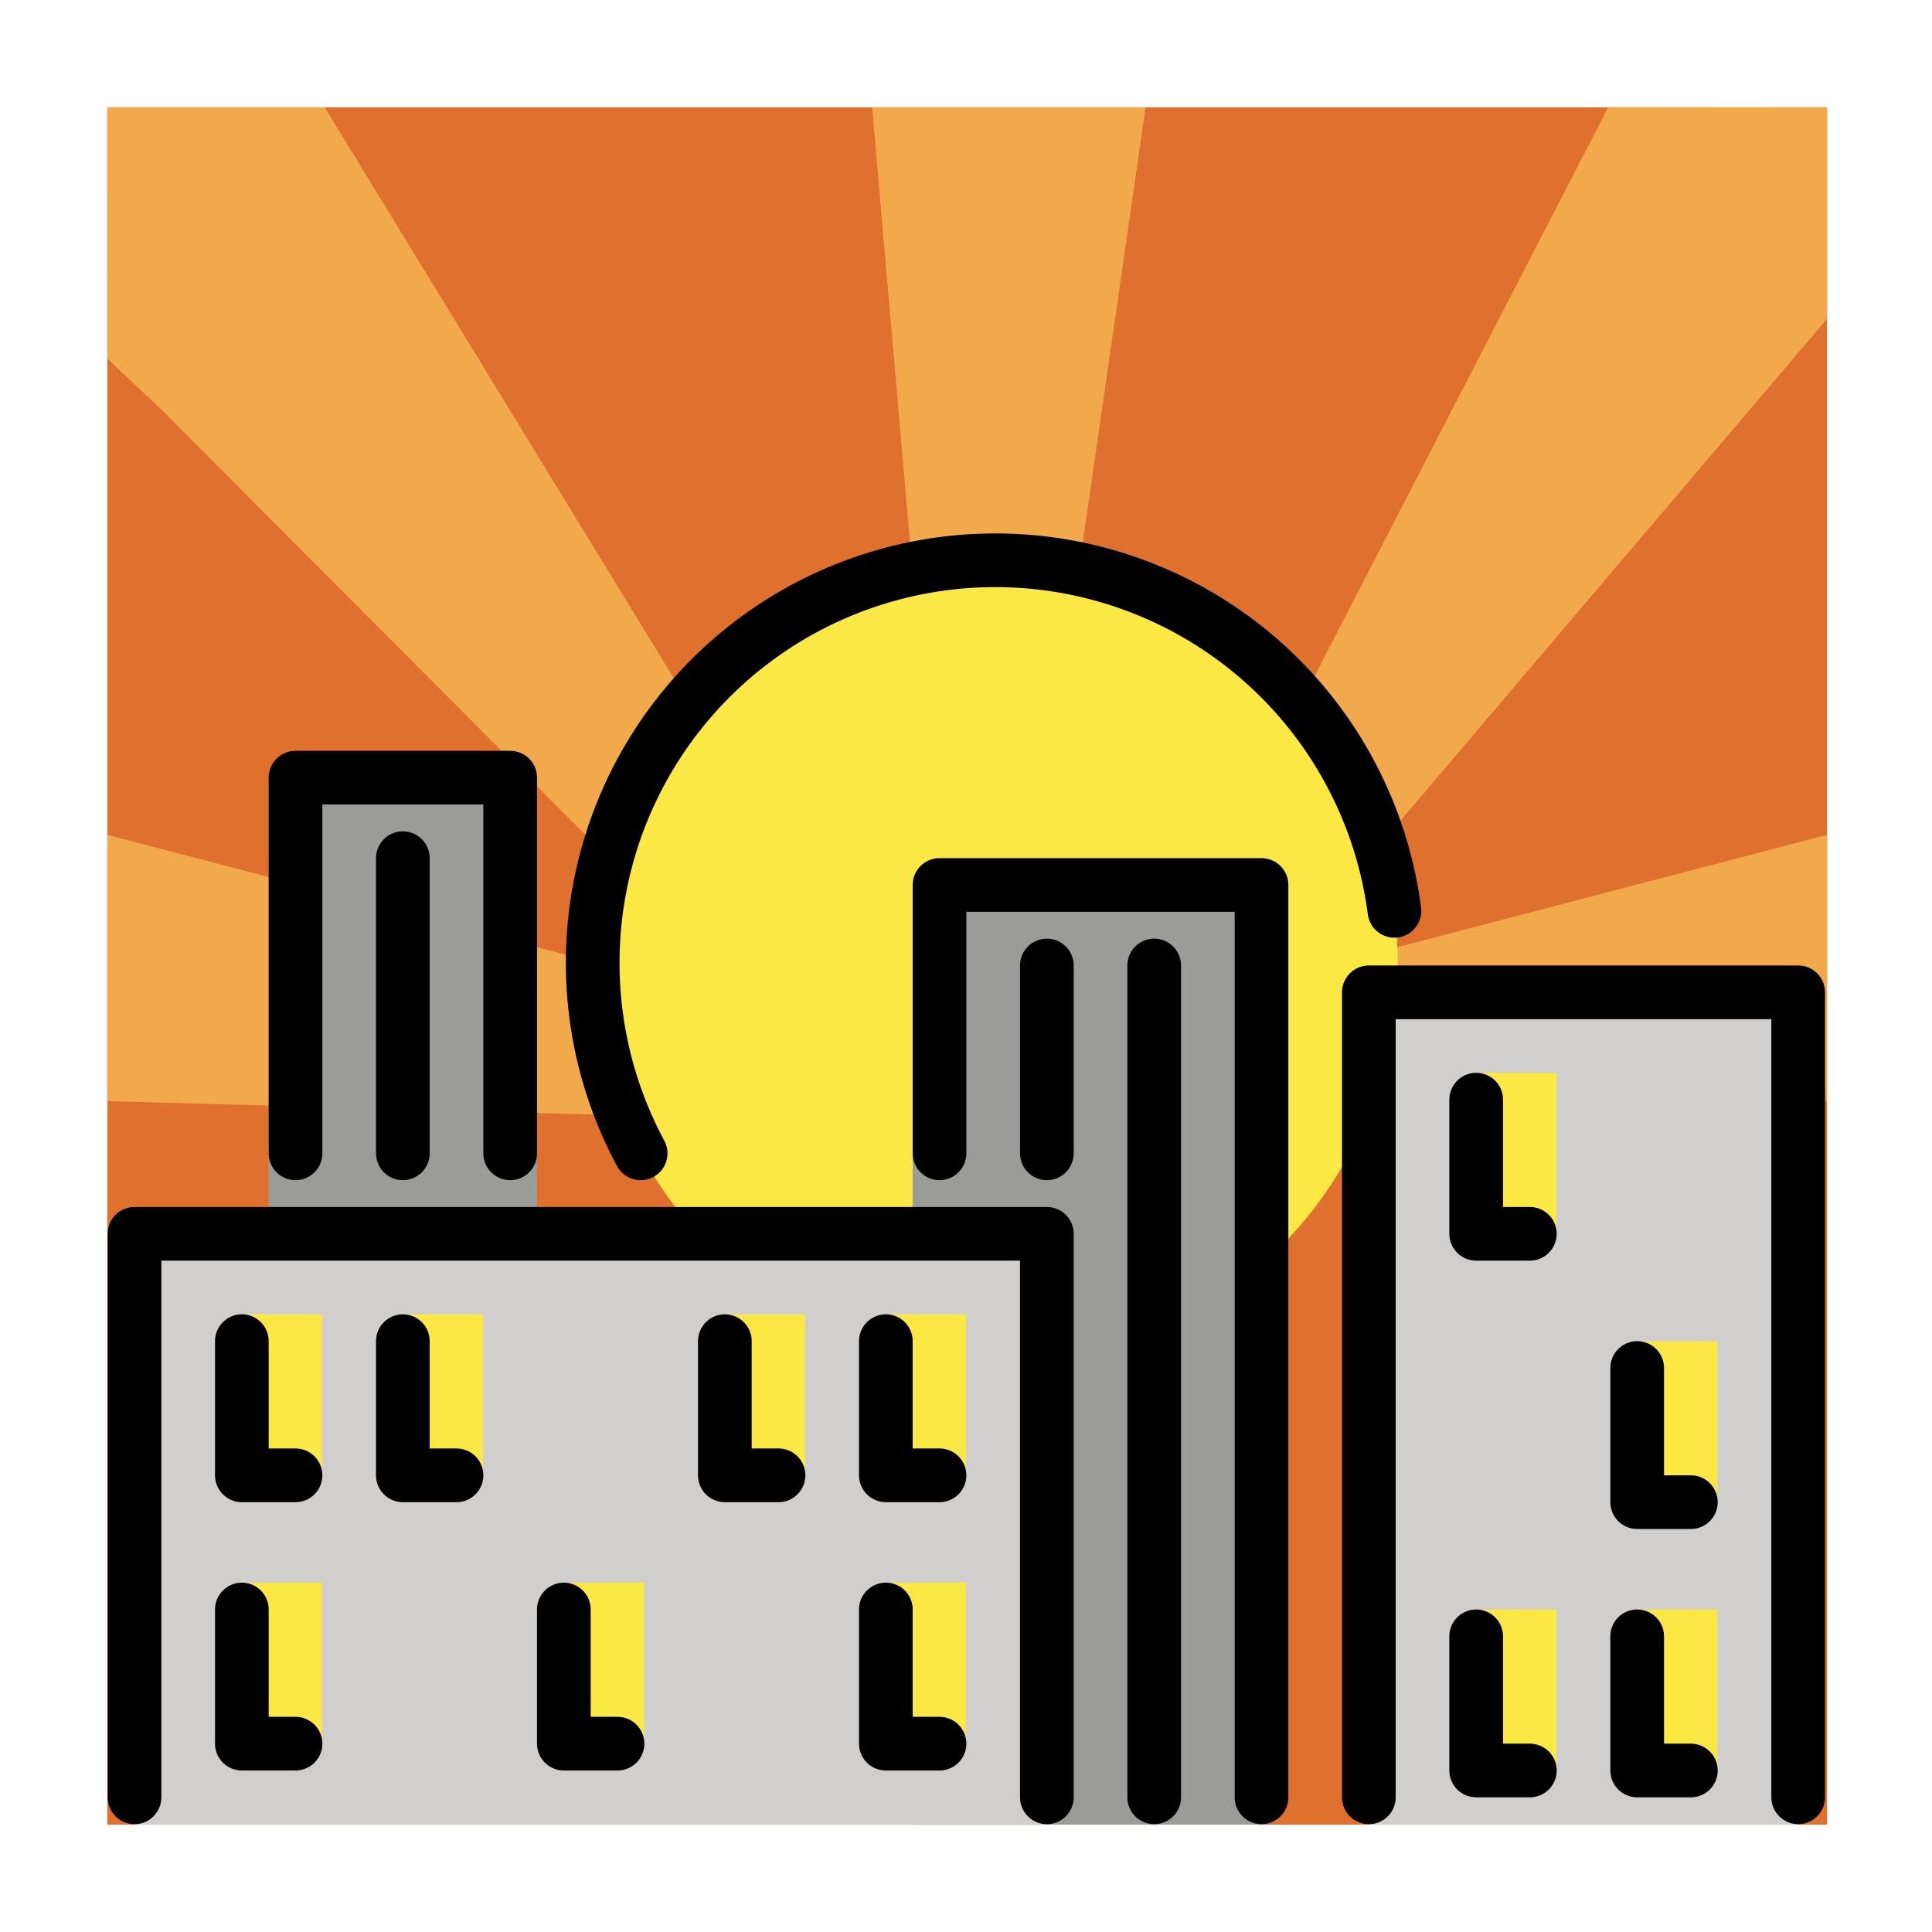 <svg id="emoji" xmlns="http://www.w3.org/2000/svg" viewBox="0 0 72 72">
  <title>1F307</title>
  
  <g id="color">
    <rect x="4" y="4" width="64.09" height="64" fill="#e0702e"></rect>
    <polyline points="4 31.112 25.09 36.627 24.647 41.607 4 41.035" fill="#f2a94c"></polyline>
    <polyline points="68.09 31.112 47 36.627 47.443 41.607 68.09 41.035" fill="#f2a94c"></polyline>
    <polyline points="68.09 11.879 51.09 31.879 47.09 28.879 59.927 4.008 68.09 4" fill="#f2a94c"></polyline>
    <polyline points="4 4 4.001 13.364 6.109 15.355 24.64 33.945 28.39 30.638 12.1 4" fill="#f2a94c"></polyline>
    <polyline points="32.502 4 34.438 26.255 39.421 26.666 42.692 4" fill="#f2a94c"></polyline>
    <circle cx="37.09" cy="35.879" r="15" fill="#fbe844"></circle>
    <polyline points="10.013 45.981 10.013 28.981 20.013 28.981 20.013 45.981" fill="#9b9b9a"></polyline>
    <rect x="34.013" y="32.981" width="13" height="35.019" fill="#9b9b9a"></rect>
    <polyline points="51.013 68 51.013 36.981 67.013 36.981 67.013 68" fill="#d0cfce"></polyline>
    <polyline points="5.013 68 5.013 45.981 39.013 45.981 39.013 68" fill="#d0cfce"></polyline>
    <rect x="9.013" y="48.985" width="2.991" height="5.997" fill="#fbe844"></rect>
    <rect x="15.013" y="48.985" width="2.991" height="5.997" fill="#fbe844"></rect>
    <rect x="27.013" y="48.985" width="2.991" height="5.997" fill="#fbe844"></rect>
    <rect x="33.013" y="48.985" width="2.991" height="5.997" fill="#fbe844"></rect>
    <rect x="55.013" y="39.985" width="2.991" height="5.997" fill="#fbe844"></rect>
    <rect x="61.013" y="49.985" width="2.991" height="5.997" fill="#fbe844"></rect>
    <rect x="61.013" y="59.985" width="2.991" height="5.997" fill="#fbe844"></rect>
    <rect x="55.013" y="59.985" width="2.991" height="5.997" fill="#fbe844"></rect>
    <rect x="33.013" y="58.985" width="2.991" height="5.997" fill="#fbe844"></rect>
    <rect x="21.013" y="58.985" width="2.991" height="5.997" fill="#fbe844"></rect>
    <rect x="9.013" y="58.985" width="2.991" height="5.997" fill="#fbe844"></rect>
  </g>
  <g id="line">
    <polyline points="51.013 66.981 51.013 36.981 67.013 36.981 67.013 66.981" fill="none" stroke="#000" stroke-linecap="round" stroke-linejoin="round" stroke-width="2"></polyline>
    <polyline points="5.013 66.981 5.013 45.981 39.013 45.981 39.013 66.981" fill="none" stroke="#000" stroke-linecap="round" stroke-linejoin="round" stroke-width="2"></polyline>
    <polyline points="35.013 42.981 35.013 32.981 47.013 32.981 47.013 66.981" fill="none" stroke="#000" stroke-linecap="round" stroke-linejoin="round" stroke-width="2"></polyline>
    <polyline points="11.013 42.981 11.013 28.981 19.013 28.981 19.013 42.981" fill="none" stroke="#000" stroke-linecap="round" stroke-linejoin="round" stroke-width="2"></polyline>
    <polyline points="57.013 45.981 55.013 45.981 55.013 40.981" fill="none" stroke="#000" stroke-linecap="round" stroke-linejoin="round" stroke-width="2"></polyline>
    <polyline points="63.013 55.981 61.013 55.981 61.013 50.981" fill="none" stroke="#000" stroke-linecap="round" stroke-linejoin="round" stroke-width="2"></polyline>
    <polyline points="29.013 54.981 27.013 54.981 27.013 49.981" fill="none" stroke="#000" stroke-linecap="round" stroke-linejoin="round" stroke-width="2"></polyline>
    <polyline points="35.013 54.981 33.013 54.981 33.013 49.981" fill="none" stroke="#000" stroke-linecap="round" stroke-linejoin="round" stroke-width="2"></polyline>
    <polyline points="35.013 64.981 33.013 64.981 33.013 59.981" fill="none" stroke="#000" stroke-linecap="round" stroke-linejoin="round" stroke-width="2"></polyline>
    <polyline points="17.013 54.981 15.013 54.981 15.013 49.981" fill="none" stroke="#000" stroke-linecap="round" stroke-linejoin="round" stroke-width="2"></polyline>
    <polyline points="11.013 54.981 9.013 54.981 9.013 49.981" fill="none" stroke="#000" stroke-linecap="round" stroke-linejoin="round" stroke-width="2"></polyline>
    <polyline points="11.013 64.981 9.013 64.981 9.013 59.981" fill="none" stroke="#000" stroke-linecap="round" stroke-linejoin="round" stroke-width="2"></polyline>
    <polyline points="23.013 64.981 21.013 64.981 21.013 59.981" fill="none" stroke="#000" stroke-linecap="round" stroke-linejoin="round" stroke-width="2"></polyline>
    <polyline points="57.013 65.981 55.013 65.981 55.013 60.981" fill="none" stroke="#000" stroke-linecap="round" stroke-linejoin="round" stroke-width="2"></polyline>
    <polyline points="63.013 65.981 61.013 65.981 61.013 60.981" fill="none" stroke="#000" stroke-linecap="round" stroke-linejoin="round" stroke-width="2"></polyline>
    <line x1="15.013" y1="31.981" x2="15.013" y2="42.981" fill="none" stroke="#000" stroke-linecap="round" stroke-linejoin="round" stroke-width="2"></line>
    <line x1="39.013" y1="35.981" x2="39.013" y2="42.981" fill="none" stroke="#000" stroke-linecap="round" stroke-linejoin="round" stroke-width="2"></line>
    <line x1="43.013" y1="35.981" x2="43.013" y2="66.981" fill="none" stroke="#000" stroke-linecap="round" stroke-linejoin="round" stroke-width="2"></line>
    <path d="M23.875,42.982a15.002,15.002,0,1,1,28.092-9.037" fill="none" stroke="#000" stroke-linecap="round" stroke-miterlimit="10" stroke-width="2"></path>
  </g>
</svg>